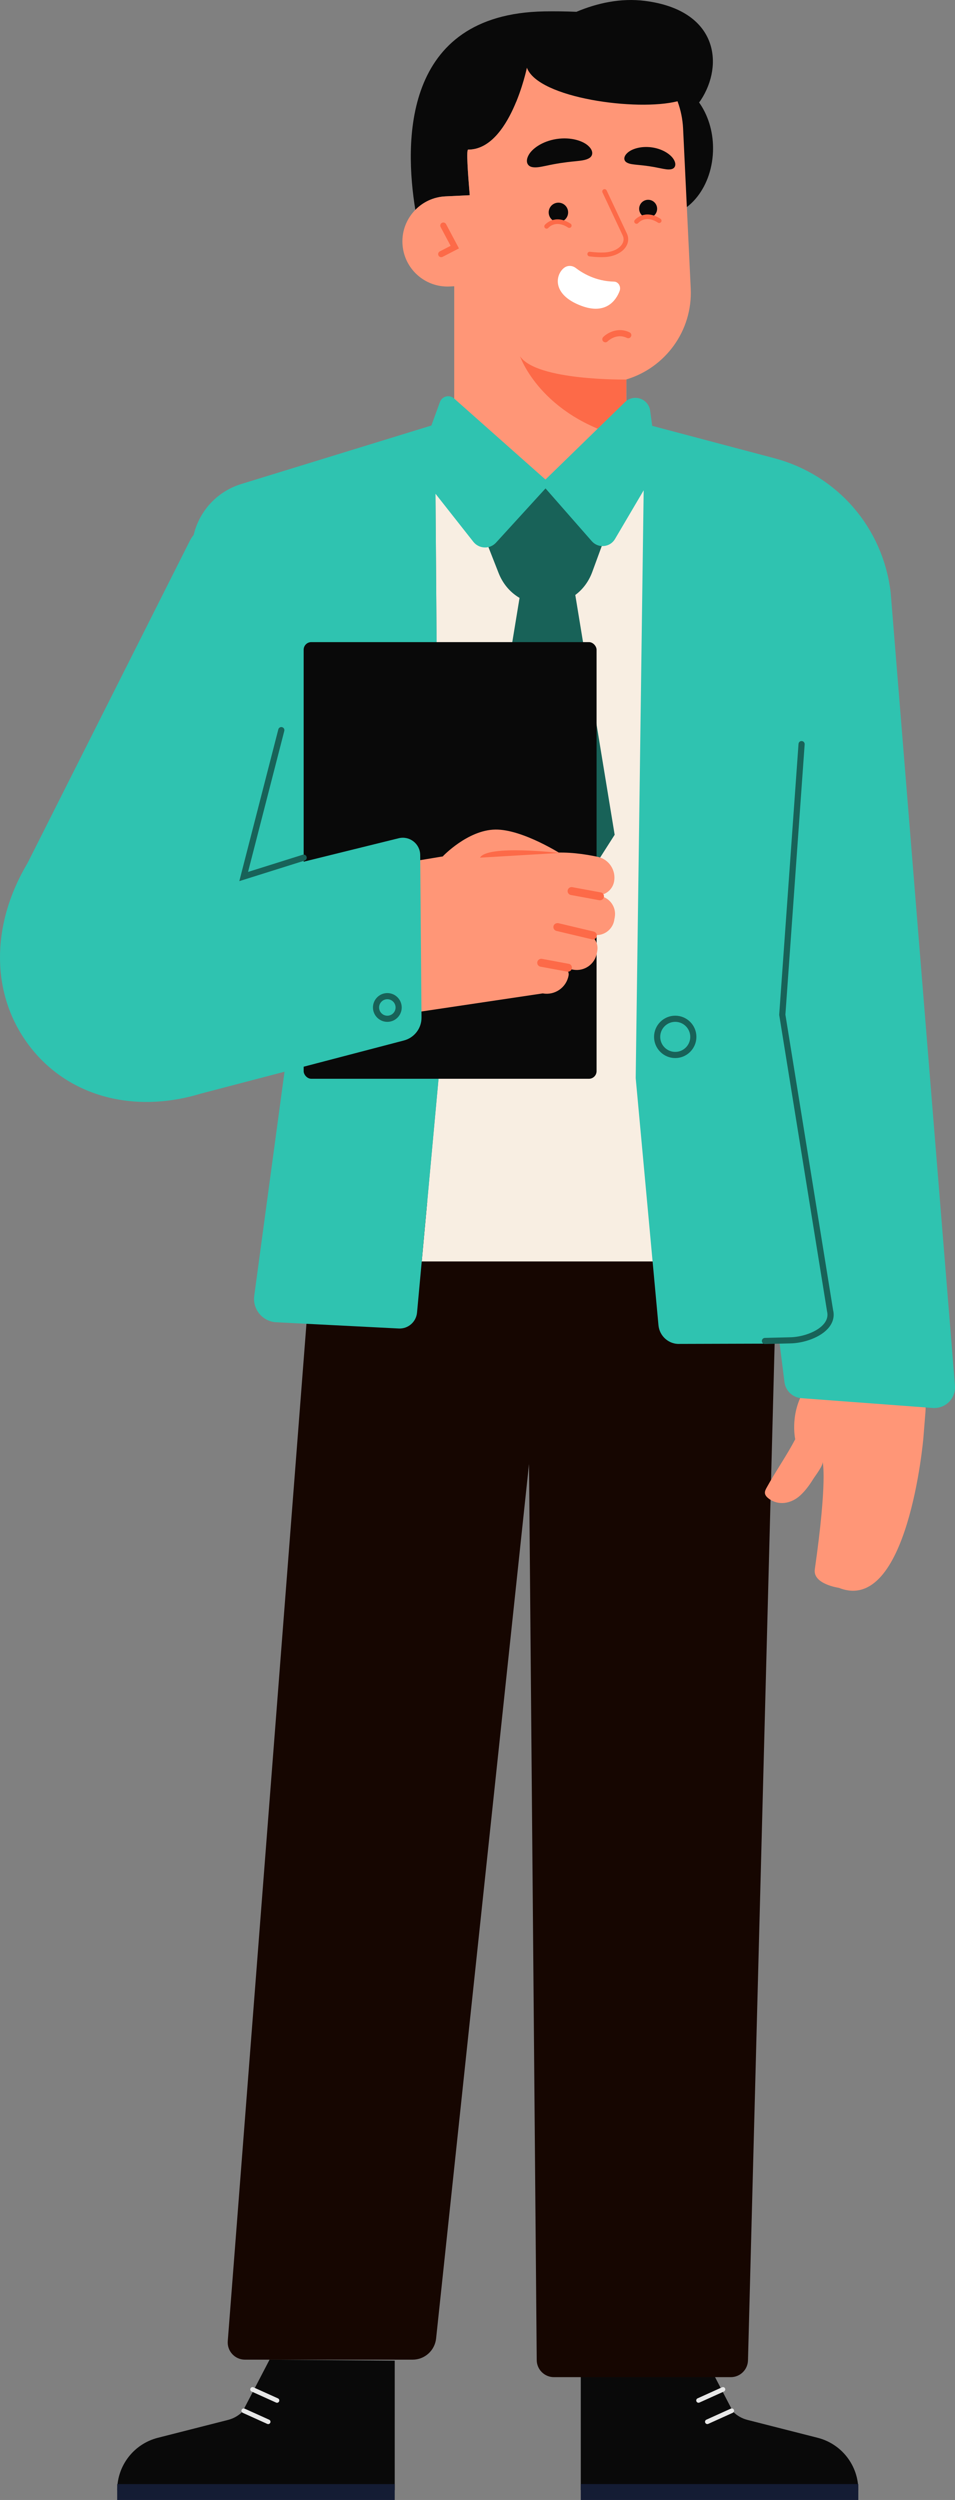 <svg viewBox="0 0 391.75 1024.81" xmlns="http://www.w3.org/2000/svg" xmlns:xlink="http://www.w3.org/1999/xlink" id="Layer_1" overflow="hidden"><rect x="0" y="0" width="391.75" height="1024.81" fill="#808080" stroke="none"/><defs></defs><g><g><g><path d="M238.24 967.69 238.24 1020.76 352.09 1020.76C352.09 1010.64 345.23 1001.82 335.43 999.32L306.62 991.99C304.37 991.42 302.31 990.24 300.68 988.59L289.59 967.28 238.25 967.69Z" stroke-width="0" fill="#090909"/><path d="M286.54 984.96C286.18 984.96 285.84 984.75 285.68 984.4 285.47 983.92 285.68 983.36 286.15 983.15L296.18 978.62C296.66 978.41 297.22 978.62 297.43 979.09 297.64 979.57 297.43 980.13 296.96 980.34L286.93 984.87C286.8 984.93 286.67 984.95 286.54 984.95Z" stroke-width="0" fill="#E8E8E8"/><path d="M290.15 993.7C289.79 993.7 289.45 993.49 289.29 993.14 289.07 992.66 289.29 992.1 289.76 991.89L299.79 987.36C300.27 987.15 300.83 987.36 301.04 987.83 301.26 988.31 301.04 988.87 300.57 989.08L290.54 993.61C290.41 993.67 290.28 993.69 290.15 993.69Z" stroke-width="0" fill="#E8E8E8"/></g><rect x="238.24" y="1018.29" width="113.85" height="6.52" stroke-width="0" fill="#141C34"/></g><g><g><path d="M161.92 967.69 161.92 1020.76 48.08 1020.76C48.08 1010.64 54.94 1001.82 64.74 999.32L93.55 991.99C95.8 991.42 97.86 990.24 99.49 988.59L110.58 967.28 161.92 967.69Z" stroke-width="0" fill="#090909"/><path d="M113.63 984.96C113.5 984.96 113.37 984.93 113.24 984.88L103.21 980.35C102.73 980.14 102.52 979.57 102.74 979.1 102.96 978.62 103.52 978.41 103.99 978.63L114.02 983.16C114.5 983.37 114.71 983.94 114.49 984.41 114.33 984.76 113.99 984.97 113.63 984.97Z" stroke-width="0" fill="#E8E8E8"/><path d="M110.01 993.7C109.88 993.7 109.75 993.67 109.62 993.62L99.59 989.09C99.11 988.88 98.9 988.31 99.12 987.84 99.34 987.36 99.9 987.16 100.37 987.37L110.4 991.9C110.88 992.11 111.09 992.68 110.87 993.15 110.71 993.5 110.37 993.71 110.01 993.71Z" stroke-width="0" fill="#E8E8E8"/></g><rect x="48.08" y="1018.29" width="113.85" height="6.52" stroke-width="0" fill="#141C34" transform="matrix(-1 1.22465e-16 -1.22465e-16 -1 210 2043.11)"/></g><path d="M220.77 511.73 140.03 477.86C135.59 476 130.63 479.03 130.26 483.83L93.43 959.68C93.11 963.78 96.36 967.29 100.47 967.29L169.26 967.29C174.21 967.29 178.36 963.56 178.89 958.63L217.01 600.13 220.17 967.46C220.2 971.34 223.35 974.46 227.23 974.46L299.77 974.46C303.6 974.46 306.73 971.41 306.83 967.58L319.17 497.13C319.29 492.44 314.89 488.94 310.35 490.11L225.27 512.05C223.78 512.44 222.2 512.32 220.77 511.72Z" stroke-width="0" fill="#160601"/></g><g><path d="M286.77 41.99C287 41.69 287.25 41.4 287.46 41.07 297.04 26.49 294.47 4.22 264.69 0.38 254.55-0.93 244.85 1.32 236.45 4.84 232.1 4.66 227.67 4.59 223.25 4.67 164.73 5.72 165.93 58.9 170.38 86.04 173.53 82.83 177.84 80.74 182.68 80.51L190.47 80.14 192.7 80.03C191.88 70.48 191.27 61.34 192.04 61.34 201.56 61.36 207.93 51.07 211.71 41.87 216.18 39.49 223.33 38.31 234.77 40.59 234.77 40.59 242.08 44.03 251.42 46.56 249.48 50.74 248.34 55.59 248.34 60.8 248.34 76.29 258.23 88.86 270.42 88.86 282.61 88.86 292.5 76.3 292.5 60.8 292.5 53.56 290.32 46.98 286.77 42Z" stroke-width="0" fill="#090909"/><g><g><path d="M190.46 80.12 182.67 80.5 190.46 80.12 190.46 80.12Z" stroke-width="0" fill="none"/><path d="M216.14 27.75C216.14 27.75 209.23 61.37 192.03 61.33 191.26 61.33 191.88 70.47 192.69 80.02L190.46 80.13 190.46 80.13 182.67 80.5C177.82 80.73 173.52 82.82 170.37 86.03 166.89 89.58 164.83 94.49 165.09 99.85L165.09 99.85C165.58 110.05 174.24 117.92 184.44 117.44L186.33 117.35 186.33 192.89C186.33 210.55 200.65 224.87 218.31 224.87L224.95 224.87C242.61 224.87 256.93 210.55 256.93 192.89L256.93 155.54C272.89 150.75 284.17 135.62 283.34 118.22L280.21 52.69C280.02 48.76 279.22 45.01 277.92 41.51 261.44 45.71 220.74 40.29 216.14 27.75Z" stroke-width="0" fill="#FF9677"/><path d="M256.93 155.58C256.93 155.58 220.16 156.19 213.33 146.05 213.33 146.05 221.69 170.74 256.75 179.55L256.94 155.58Z" stroke-width="0" fill="#FD6A48"/></g><path d="M181 105.43C180.54 105.43 180.1 105.18 179.88 104.75 179.56 104.13 179.8 103.37 180.42 103.05L184.84 100.77 180.75 93.07C180.42 92.45 180.66 91.69 181.27 91.36 181.89 91.03 182.65 91.27 182.98 91.88L188.27 101.83 181.58 105.28C181.4 105.38 181.2 105.42 181 105.42Z" stroke-width="0" fill="#FD6A48"/></g><g><path d="M248.33 140.32C248.01 140.32 247.68 140.2 247.44 139.95 246.95 139.46 246.94 138.67 247.44 138.17 249.1 136.49 253.51 133.92 258.27 136.25 258.9 136.56 259.16 137.31 258.85 137.94 258.55 138.57 257.79 138.83 257.16 138.52 252.87 136.42 249.37 139.81 249.23 139.96 248.98 140.2 248.66 140.33 248.34 140.33Z" stroke-width="0" fill="#FD6A48"/><g><path d="M218.08 68.44C219.84 68.9 221.94 68.36 223.99 67.96 226.05 67.51 228.14 67.12 229.96 66.84 231.79 66.56 233.9 66.3 236 66.11 238.08 65.87 240.26 65.74 241.77 64.78 243.23 63.87 243.58 61.88 241.36 59.83 239.27 57.83 234.33 56.06 228.28 56.98 222.25 57.93 218.14 61.09 216.82 63.62 215.4 66.23 216.39 68.02 218.08 68.44Z" stroke-width="0" fill="#090909"/><path d="M275.51 69.33C274.14 69.69 272.5 69.29 270.9 68.98 269.29 68.64 267.66 68.34 266.24 68.13 264.81 67.92 263.17 67.73 261.53 67.58 259.9 67.4 258.21 67.31 257.03 66.57 255.88 65.87 255.61 64.31 257.33 62.71 258.95 61.14 262.8 59.74 267.52 60.43 272.23 61.14 275.44 63.59 276.48 65.56 277.6 67.59 276.84 68.99 275.52 69.32Z" stroke-width="0" fill="#090909"/></g><path d="M262.54 84.01C261.67 85.85 262.46 88.05 264.3 88.92 266.14 89.79 268.34 89 269.21 87.16 270.08 85.32 269.29 83.12 267.45 82.25 265.61 81.38 263.41 82.17 262.54 84.01Z" stroke-width="0" fill="#090909"/><path d="M225.46 85.36C224.52 87.35 225.37 89.73 227.36 90.67 229.35 91.61 231.73 90.76 232.67 88.77 233.61 86.78 232.76 84.4 230.77 83.46 228.78 82.52 226.4 83.37 225.46 85.36Z" stroke-width="0" fill="#090909"/><path d="M261.11 91.73C260.9 91.73 260.69 91.66 260.51 91.52 260.11 91.19 260.05 90.6 260.38 90.2 260.42 90.15 264.36 85.45 270.93 89.68 271.37 89.96 271.5 90.55 271.21 90.99 270.93 91.43 270.34 91.56 269.9 91.27 264.79 87.98 261.96 91.27 261.84 91.4 261.65 91.63 261.38 91.74 261.11 91.74Z" stroke-width="0" fill="#FD6A48"/><path d="M224.22 93.74C224.01 93.74 223.8 93.67 223.62 93.52 223.22 93.19 223.16 92.6 223.49 92.2 223.53 92.15 227.47 87.45 234.04 91.68 234.48 91.96 234.61 92.55 234.32 92.99 234.04 93.43 233.45 93.56 233.01 93.27 227.9 89.98 225.07 93.27 224.95 93.4 224.76 93.63 224.49 93.74 224.22 93.74Z" stroke-width="0" fill="#FD6A48"/><path d="M246.67 105.42C245.15 105.42 243.51 105.31 241.78 105.09 241.26 105.03 240.89 104.55 240.96 104.03 241.02 103.51 241.51 103.13 242.02 103.21 244.14 103.47 246.1 103.57 247.85 103.5 251.19 103.36 254.01 102.03 255.23 100.02 255.91 98.89 255.98 97.68 255.43 96.51L247.14 78.88C246.92 78.41 247.12 77.84 247.59 77.62 248.06 77.39 248.62 77.6 248.85 78.07L257.14 95.7C257.96 97.45 257.86 99.33 256.85 101 255.31 103.54 251.89 105.23 247.93 105.39 247.52 105.41 247.1 105.42 246.67 105.42Z" stroke-width="0" fill="#FD6A48"/><path d="M231.39 109.81C232.79 108.7 234.78 108.77 236.2 109.87 238.78 111.86 244.32 115.31 251.85 115.44 253.7 115.47 254.83 117.53 254.18 119.26 252.76 123.07 248.6 129.11 238.57 125.4 226.35 120.88 227.73 112.71 231.38 109.81Z" stroke-width="0" fill="#FFFFFF"/></g></g><g><g><path d="M358.55 554.47C371.15 555.33 380.62 566.32 379.62 578.91L378.77 589.56C378.77 589.56 372.52 662.18 344.12 650.9 344.12 650.9 333.37 649.4 334.24 643.33 339.49 606.63 337.46 599.3 337.46 599.3 337.67 600.8 334.36 605.05 333.54 606.37 332.04 608.79 330.36 611.1 328.25 613.03 324.66 616.33 319.38 617.42 315.25 614.25 314.54 613.7 313.87 612.98 313.78 612.1 313.7 611.3 314.09 610.54 314.48 609.84 318.18 603.1 322.65 596.8 326.21 589.99 326.21 589.99 323.61 578.25 331.15 568.14 331.36 567.85 331.57 567.57 331.77 567.28 337.84 558.61 347.99 553.76 358.55 554.48L358.55 554.48Z" stroke-width="0" fill="#FF9677"/><g><path d="M265.59 179.88 221.63 227.6 178.52 185.44 180.4 436.76 173 517.1 268.96 517.1 262.02 441.82 265.59 179.88Z" stroke-width="0" fill="#F8EEE2"/><g><path d="M178.52 185.44 178.43 173.98 98.94 198.42C85.44 202.57 76.97 215.94 78.99 229.92L96.64 352.24 110.57 392.41 119.55 418.31 108.22 502.13 104.31 531.07C103.5 536.66 107.67 541.75 113.32 542.03L163.55 544.59C167.4 544.79 170.71 541.91 171.07 538.08L173 517.1 180.4 436.76 178.52 185.44Z" stroke-width="0" fill="#2FC3B0"/><path d="M177.19 175.68 99.32 199.62C86.32 203.61 78.3 216.28 80.25 229.74L97.9 352.06 120.85 418.18 120.81 418.48 105.57 531.24C105.23 533.57 105.89 535.93 107.37 537.74 108.86 539.55 111.05 540.65 113.38 540.78L163.61 543.34C166.81 543.48 169.51 541.14 169.81 537.97L179.15 436.65 177.19 175.69Z" stroke-width="0" fill="#2FC3B0"/></g><g><path d="M364.12 243.22C361.13 217.24 342.53 195.74 317.25 189.04L265.64 175.38 265.58 179.87 262.02 441.82 268.96 517.1 271.36 543.15C271.71 546.99 275.03 549.86 278.88 549.66L320.92 549.53 323.05 566.43C323.42 569.39 325.83 571.68 328.8 571.9L382.75 575.92C387.16 576.25 390.83 572.56 390.47 568.15L364.13 243.23Z" stroke-width="0" fill="#2FC3B0"/><path d="M383.29 577.19C383.08 577.19 382.87 577.19 382.66 577.17L328.71 573.15C325.15 572.88 322.24 570.12 321.8 566.58L319.81 550.78 278.89 550.91C274.44 551.16 270.53 547.78 270.11 543.25L260.77 441.93 264.41 173.74 317.58 187.82C343.55 194.7 362.31 216.38 365.38 243.07L365.38 243.11C365.38 243.11 391.73 568.03 391.73 568.03 391.93 570.5 391.04 572.92 389.3 574.68 387.7 576.29 385.54 577.18 383.3 577.18Z" stroke-width="0" fill="#2FC3B0"/></g></g><path d="M276.99 433.73C272.2 433.73 268.3 429.83 268.3 425.04 268.3 420.25 272.2 416.36 276.99 416.36 281.78 416.36 285.67 420.26 285.67 425.04 285.67 429.82 281.77 433.73 276.99 433.73ZM276.99 418.88C273.59 418.88 270.83 421.64 270.83 425.04 270.83 428.44 273.59 431.2 276.99 431.2 280.39 431.2 283.15 428.43 283.15 425.04 283.15 421.65 280.39 418.88 276.99 418.88Z" stroke-width="0" fill="#186258"/><path d="M313.79 550.96C313.11 550.96 312.55 550.42 312.53 549.73 312.51 549.04 313.06 548.46 313.76 548.44L324.03 548.19C328.77 548.14 335.31 546.12 338.14 542.47 339.31 540.96 339.7 539.32 339.27 537.59L319.64 416.06 319.64 415.91C319.64 415.91 327.56 304.95 327.56 304.95 327.61 304.26 328.18 303.71 328.91 303.78 329.6 303.83 330.13 304.43 330.08 305.13L322.18 415.94 341.75 537.08C342.34 539.46 341.79 541.89 340.14 544.01 336.79 548.33 329.53 550.64 324.08 550.7L313.82 550.95 313.79 550.95Z" stroke-width="0" fill="#186258"/></g><g><g><path d="M257.85 193.87 242.96 234.44C236.44 252.2 211.43 252.48 204.52 234.87L191.45 201.59 257.85 193.87Z" stroke-width="0" fill="#186258"/><g><path d="M265.46 168.54 268.51 190.94 251.21 220.31C249.6 223.04 245.79 223.4 243.71 221.02L223.79 198.31 257.27 165.72C260.12 162.94 264.92 164.6 265.46 168.54Z" stroke-width="0" fill="#F8EEE2"/><path d="M247.19 223.86C245.49 223.86 243.9 223.14 242.76 221.85L222.05 198.24 256.39 164.82C258.05 163.2 260.45 162.67 262.64 163.42 264.83 164.18 266.39 166.07 266.7 168.37L269.81 191.2 252.28 220.95C251.31 222.6 249.65 223.65 247.74 223.83 247.55 223.85 247.36 223.86 247.17 223.86Z" stroke-width="0" fill="#2FC3B0"/></g><g><path d="M185.4 164.27 223.79 198.31 202.53 221.59C200.52 223.8 197.01 223.67 195.16 221.32L171.95 191.88 181.64 165.23C182.21 163.67 184.16 163.18 185.4 164.28Z" stroke-width="0" fill="#F8EEE2"/><path d="M198.96 224.42C198.89 224.42 198.81 224.42 198.74 224.42 196.95 224.35 195.28 223.51 194.17 222.1L170.53 192.11 180.46 164.8C180.87 163.68 181.81 162.83 182.97 162.53 184.12 162.23 185.35 162.53 186.25 163.33L225.6 198.22 203.48 222.44C202.32 223.71 200.69 224.43 198.98 224.43Z" stroke-width="0" fill="#2FC3B0"/></g></g><path d="M252.14 342.2 235.76 242.5 229.85 241.26 229.94 239.06 224.65 240.17 219.37 239.06 219.45 241.26 213.55 242.5 197.16 342.2 224.56 385.1 224.65 382.51 224.75 385.1 252.14 342.2Z" stroke-width="0" fill="#186258"/></g><g><rect x="124.56" y="263.22" rx="3.13" ry="3.13" width="120.16" height="179" stroke-width="0" fill="#090909"/><g><g><path d="M251.95 377.26 252.18 376.01C252.92 371.93 250.21 368.02 246.12 367.28L237.38 365.7 243.92 366.88C247.66 367.56 251.24 365.08 251.91 361.34 252.75 356.71 249.79 352.24 245.19 351.24 239.96 350.11 232.87 349.08 225.96 349.64 212.61 350.73 182.71 350.89 182.71 350.89L160.58 354.56 163.67 416.01 222.63 407.22C227.59 408.12 232.35 404.82 233.24 399.86 233.5 398.41 232.54 397.03 231.1 396.77L228.62 396.32 235.09 397.49C239.65 398.32 244.01 395.29 244.84 390.73L245.01 389.78C245.62 386.42 243.39 383.2 240.03 382.59L231.11 380.98 243.39 383.2C247.4 383.93 251.23 381.26 251.96 377.26Z" stroke-width="0" fill="#FF9677"/><path d="M234.11 366.87C233.25 366.68 232.7 365.85 232.86 364.98 233.03 364.09 233.88 363.51 234.76 363.67L246.41 365.82C247.27 365.88 247.88 366.83 247.72 367.72 247.55 368.61 246.7 369.19 245.82 369.03L234.17 366.88C234.17 366.88 234.13 366.88 234.11 366.87Z" stroke-width="0" fill="#FD6A48"/><path d="M242.84 385.06C242.84 385.06 242.82 385.06 242.82 385.06L228.26 381.61C227.38 381.4 226.84 380.52 227.05 379.64 227.26 378.76 228.15 378.32 229.02 378.43L243.58 381.88C244.46 382.09 245 382.97 244.79 383.85 244.58 384.72 243.72 385.26 242.85 385.07Z" stroke-width="0" fill="#FD6A48"/><path d="M221.66 396.26C220.8 396.07 220.25 395.24 220.41 394.37 220.58 393.48 221.43 392.9 222.32 393.06L233.27 395.09C234.15 395.19 234.74 396.1 234.58 396.99 234.41 397.88 233.56 398.46 232.67 398.3L221.72 396.27C221.72 396.27 221.69 396.27 221.67 396.26Z" stroke-width="0" fill="#FD6A48"/></g><path d="M181.6 351.08C181.6 351.08 191.78 340.27 203.13 340.06 214.47 339.85 230.99 350.58 230.99 350.58L181.6 351.08Z" stroke-width="0" fill="#FF9677"/><path d="M196.9 351.58 229.5 349.65C229.5 349.65 199.93 346.18 196.9 351.58Z" stroke-width="0" fill="#FD6A48"/></g><g><g><path d="M46.37 450.31C32.85 447.44 20.97 440.25 12.38 429.17-3.77 408.34-4.12 379.62 11.32 353.76L77.84 221.75C88.1 201.4 115.02 254.27 115.02 254.27L99.96 359.31 163.53 343.62C168 342.52 172.33 345.88 172.37 350.49L172.91 417.09C172.95 421.52 169.97 425.4 165.69 426.52L82.44 448.29C69.93 452.1 57.59 452.69 46.38 450.31Z" stroke-width="0" fill="#2FC3B0"/><path d="M83.92 218.35 83.92 218.35C81.93 218.35 80.31 219.65 78.97 222.32L12.45 354.33C-2.72 379.76-2.35 408.11 13.38 428.4 21.65 439.06 33.15 446.21 46.63 449.08L46.63 449.08C57.76 451.44 70.01 450.76 82.06 447.09L165.36 425.31C169.09 424.34 171.67 420.96 171.64 417.11L171.1 350.51C171.09 348.7 170.26 347.03 168.83 345.92 167.4 344.81 165.58 344.42 163.82 344.86L98.44 360.99 113.7 254.49C108.36 244.09 93.15 218.35 83.92 218.35Z" stroke-width="0" fill="#2FC3B0"/></g><path d="M98.17 361.2 114.17 298.99C114.34 298.31 115.03 297.91 115.71 298.08 116.39 298.25 116.79 298.94 116.62 299.62L101.75 357.43 124.18 350.38C124.85 350.17 125.55 350.54 125.76 351.21 125.97 351.87 125.6 352.58 124.93 352.79L98.17 361.2Z" stroke-width="0" fill="#186258"/><path d="M158.89 418.89C155.64 418.89 152.99 416.24 152.99 412.99 152.99 409.74 155.64 407.09 158.89 407.09 162.14 407.09 164.79 409.74 164.79 412.99 164.79 416.24 162.14 418.89 158.89 418.89ZM158.89 409.61C157.03 409.61 155.51 411.13 155.51 412.99 155.51 414.85 157.03 416.37 158.89 416.37 160.75 416.37 162.27 414.85 162.27 412.99 162.27 411.13 160.75 409.61 158.89 409.61Z" stroke-width="0" fill="#186258"/></g></g></g></svg>